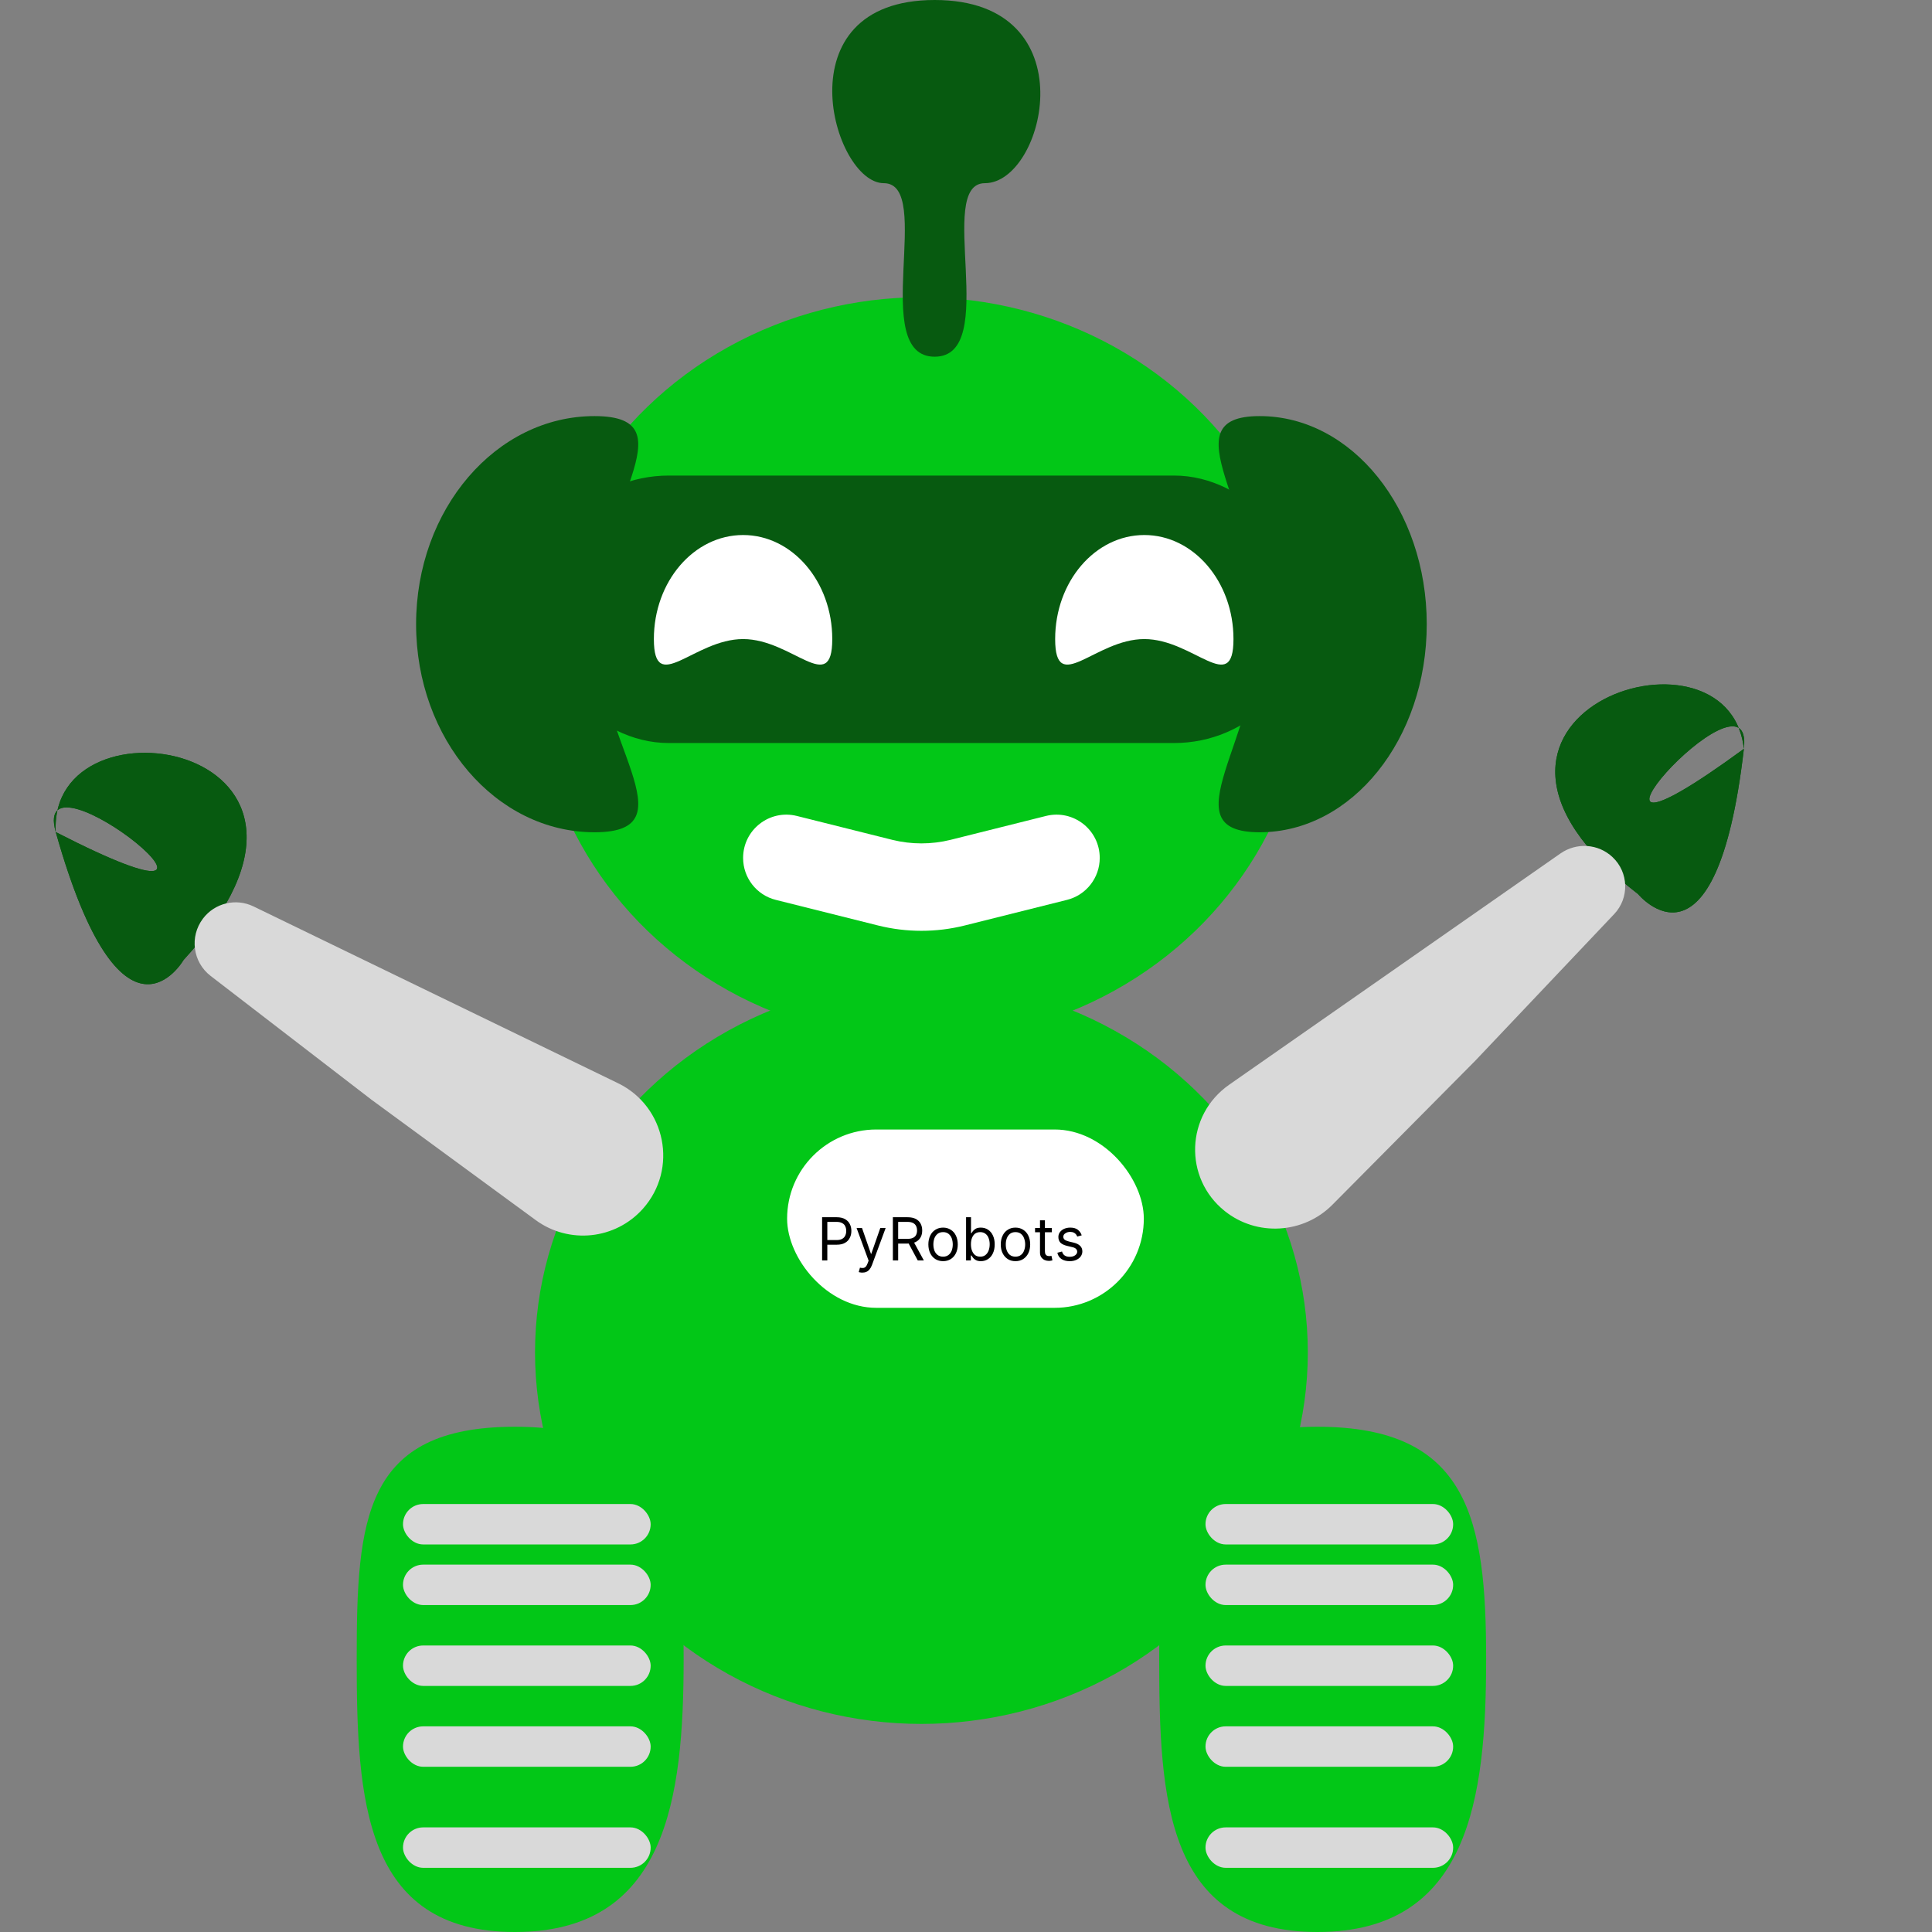 <svg width="27" height="27" viewBox="0 0 27 27" fill="none" xmlns="http://www.w3.org/2000/svg">
<rect x="0" y="0" width="27" height="27" fill="#808080" stroke="none"/>
<ellipse cx="12.877" cy="9.346" rx="5.4" ry="5.192" fill="#02C717"/>
<ellipse cx="12.877" cy="18.9" rx="5.4" ry="5.192" fill="#02C717"/>
<path d="M8.308 8.723C8.308 10.329 9.684 11.631 8.308 11.631C6.931 11.631 5.815 10.329 5.815 8.723C5.815 7.117 6.931 5.815 8.308 5.815C9.684 5.815 8.308 7.117 8.308 8.723Z" fill="#075A10"/>
<path d="M17.604 8.723C17.604 10.329 16.314 11.631 17.604 11.631C18.893 11.631 19.939 10.329 19.939 8.723C19.939 7.117 18.893 5.815 17.604 5.815C16.314 5.815 17.604 7.117 17.604 8.723Z" fill="#075A10"/>
<rect x="7.477" y="6.646" width="10.8" height="3.738" rx="1.869" fill="#075A10"/>
<path d="M11.631 8.931C11.631 9.734 11.073 8.931 10.385 8.931C9.696 8.931 9.138 9.734 9.138 8.931C9.138 8.128 9.696 7.477 10.385 7.477C11.073 7.477 11.631 8.128 11.631 8.931Z" fill="white"/>
<path d="M17.238 8.931C17.238 9.734 16.68 8.931 15.992 8.931C15.304 8.931 14.746 9.734 14.746 8.931C14.746 8.128 15.304 7.477 15.992 7.477C16.68 7.477 17.238 8.128 17.238 8.931Z" fill="white"/>
<path d="M10.385 11.99C10.385 11.596 10.754 11.308 11.136 11.403L12.47 11.737C12.737 11.803 13.017 11.803 13.284 11.737L14.618 11.403C15 11.308 15.369 11.596 15.369 11.99C15.369 12.267 15.18 12.509 14.911 12.576L13.481 12.934C13.085 13.033 12.669 13.033 12.272 12.934L10.842 12.576C10.573 12.509 10.385 12.267 10.385 11.99Z" fill="white"/>
<rect x="11" y="15.785" width="4.985" height="2.492" rx="1.246" fill="white"/>
<path d="M11.489 17.615V17.011H11.693C11.74 17.011 11.779 17.02 11.809 17.037C11.839 17.054 11.862 17.077 11.876 17.106C11.891 17.134 11.898 17.167 11.898 17.202C11.898 17.238 11.891 17.27 11.876 17.299C11.862 17.328 11.84 17.352 11.809 17.369C11.78 17.386 11.741 17.395 11.694 17.395H11.548V17.33H11.691C11.724 17.33 11.75 17.324 11.77 17.313C11.789 17.302 11.804 17.287 11.812 17.268C11.822 17.248 11.826 17.227 11.826 17.202C11.826 17.178 11.822 17.157 11.812 17.137C11.804 17.118 11.789 17.103 11.769 17.093C11.75 17.082 11.723 17.076 11.69 17.076H11.562V17.615H11.489ZM12.051 17.785C12.04 17.785 12.029 17.784 12.02 17.782C12.011 17.781 12.004 17.779 12.001 17.777L12.018 17.716C12.035 17.72 12.05 17.722 12.063 17.72C12.076 17.719 12.088 17.713 12.098 17.703C12.108 17.693 12.117 17.676 12.126 17.653L12.139 17.618L11.971 17.162H12.047L12.172 17.523H12.176L12.302 17.162H12.377L12.185 17.681C12.176 17.705 12.165 17.724 12.152 17.74C12.14 17.755 12.125 17.767 12.108 17.774C12.091 17.782 12.072 17.785 12.051 17.785ZM12.478 17.615V17.011H12.682C12.73 17.011 12.768 17.019 12.799 17.035C12.829 17.051 12.851 17.073 12.866 17.101C12.881 17.129 12.888 17.161 12.888 17.197C12.888 17.232 12.881 17.264 12.866 17.291C12.851 17.319 12.829 17.34 12.799 17.356C12.769 17.372 12.73 17.379 12.684 17.379H12.518V17.313H12.681C12.714 17.313 12.739 17.309 12.759 17.299C12.779 17.29 12.793 17.276 12.802 17.259C12.811 17.241 12.816 17.221 12.816 17.197C12.816 17.172 12.811 17.151 12.802 17.133C12.793 17.115 12.779 17.101 12.759 17.091C12.739 17.081 12.713 17.076 12.68 17.076H12.552V17.615H12.478ZM12.763 17.344L12.911 17.615H12.826L12.68 17.344H12.763ZM13.18 17.625C13.139 17.625 13.103 17.615 13.072 17.596C13.041 17.576 13.017 17.549 13 17.514C12.983 17.479 12.974 17.438 12.974 17.391C12.974 17.344 12.983 17.303 13 17.268C13.017 17.232 13.041 17.205 13.072 17.186C13.103 17.166 13.139 17.156 13.18 17.156C13.22 17.156 13.256 17.166 13.287 17.186C13.318 17.205 13.342 17.232 13.359 17.268C13.376 17.303 13.385 17.344 13.385 17.391C13.385 17.438 13.376 17.479 13.359 17.514C13.342 17.549 13.318 17.576 13.287 17.596C13.256 17.615 13.22 17.625 13.18 17.625ZM13.18 17.562C13.211 17.562 13.236 17.554 13.256 17.538C13.276 17.523 13.291 17.502 13.301 17.476C13.31 17.45 13.315 17.422 13.315 17.391C13.315 17.361 13.31 17.333 13.301 17.306C13.291 17.28 13.276 17.259 13.256 17.243C13.236 17.227 13.211 17.219 13.18 17.219C13.149 17.219 13.123 17.227 13.103 17.243C13.083 17.259 13.068 17.28 13.058 17.306C13.049 17.333 13.044 17.361 13.044 17.391C13.044 17.422 13.049 17.45 13.058 17.476C13.068 17.502 13.083 17.523 13.103 17.538C13.123 17.554 13.149 17.562 13.18 17.562ZM13.501 17.615V17.011H13.57V17.234H13.576C13.581 17.226 13.588 17.216 13.597 17.204C13.607 17.192 13.62 17.181 13.637 17.171C13.654 17.161 13.678 17.156 13.707 17.156C13.745 17.156 13.779 17.166 13.808 17.185C13.837 17.204 13.86 17.231 13.876 17.266C13.893 17.301 13.901 17.342 13.901 17.39C13.901 17.438 13.893 17.48 13.876 17.515C13.86 17.55 13.837 17.577 13.808 17.596C13.779 17.615 13.746 17.625 13.708 17.625C13.679 17.625 13.656 17.62 13.638 17.61C13.621 17.601 13.607 17.589 13.598 17.577C13.588 17.564 13.581 17.554 13.576 17.546H13.568V17.615H13.501ZM13.569 17.389C13.569 17.423 13.574 17.453 13.584 17.479C13.594 17.505 13.609 17.526 13.628 17.541C13.647 17.555 13.671 17.562 13.699 17.562C13.728 17.562 13.752 17.555 13.772 17.539C13.791 17.524 13.806 17.503 13.816 17.477C13.826 17.45 13.831 17.421 13.831 17.389C13.831 17.357 13.826 17.328 13.816 17.303C13.807 17.277 13.792 17.257 13.772 17.242C13.753 17.227 13.728 17.219 13.699 17.219C13.671 17.219 13.647 17.226 13.627 17.24C13.608 17.255 13.594 17.274 13.584 17.3C13.574 17.325 13.569 17.355 13.569 17.389ZM14.191 17.625C14.15 17.625 14.114 17.615 14.084 17.596C14.053 17.576 14.029 17.549 14.012 17.514C13.994 17.479 13.986 17.438 13.986 17.391C13.986 17.344 13.994 17.303 14.012 17.268C14.029 17.232 14.053 17.205 14.084 17.186C14.114 17.166 14.15 17.156 14.191 17.156C14.232 17.156 14.268 17.166 14.299 17.186C14.329 17.205 14.354 17.232 14.371 17.268C14.388 17.303 14.397 17.344 14.397 17.391C14.397 17.438 14.388 17.479 14.371 17.514C14.354 17.549 14.329 17.576 14.299 17.596C14.268 17.615 14.232 17.625 14.191 17.625ZM14.191 17.562C14.222 17.562 14.248 17.554 14.268 17.538C14.288 17.523 14.303 17.502 14.312 17.476C14.322 17.45 14.327 17.422 14.327 17.391C14.327 17.361 14.322 17.333 14.312 17.306C14.303 17.28 14.288 17.259 14.268 17.243C14.248 17.227 14.222 17.219 14.191 17.219C14.16 17.219 14.135 17.227 14.114 17.243C14.095 17.259 14.08 17.28 14.07 17.306C14.06 17.333 14.056 17.361 14.056 17.391C14.056 17.422 14.06 17.45 14.07 17.476C14.08 17.502 14.095 17.523 14.114 17.538C14.135 17.554 14.16 17.562 14.191 17.562ZM14.7 17.162V17.221H14.465V17.162H14.7ZM14.534 17.054H14.603V17.486C14.603 17.505 14.606 17.52 14.612 17.53C14.618 17.54 14.625 17.546 14.634 17.549C14.643 17.552 14.653 17.554 14.663 17.554C14.671 17.554 14.677 17.554 14.682 17.553C14.687 17.552 14.691 17.551 14.694 17.55L14.708 17.613C14.703 17.615 14.697 17.617 14.688 17.618C14.68 17.62 14.669 17.621 14.656 17.621C14.637 17.621 14.617 17.617 14.598 17.609C14.58 17.6 14.564 17.587 14.552 17.57C14.54 17.553 14.534 17.531 14.534 17.505V17.054ZM15.117 17.264L15.055 17.281C15.051 17.271 15.045 17.261 15.038 17.251C15.03 17.241 15.02 17.233 15.007 17.226C14.994 17.22 14.977 17.216 14.957 17.216C14.929 17.216 14.906 17.223 14.888 17.236C14.869 17.248 14.86 17.264 14.86 17.284C14.86 17.301 14.867 17.315 14.879 17.325C14.892 17.335 14.911 17.343 14.938 17.35L15.005 17.366C15.046 17.376 15.076 17.391 15.096 17.412C15.116 17.432 15.126 17.457 15.126 17.489C15.126 17.515 15.118 17.538 15.103 17.559C15.089 17.579 15.068 17.595 15.041 17.607C15.015 17.619 14.984 17.625 14.949 17.625C14.902 17.625 14.864 17.615 14.834 17.595C14.804 17.575 14.784 17.545 14.777 17.507L14.842 17.49C14.849 17.515 14.861 17.533 14.878 17.545C14.896 17.557 14.919 17.564 14.948 17.564C14.98 17.564 15.006 17.557 15.025 17.543C15.044 17.529 15.054 17.512 15.054 17.493C15.054 17.477 15.048 17.464 15.037 17.453C15.026 17.442 15.009 17.434 14.986 17.429L14.911 17.411C14.87 17.401 14.839 17.386 14.819 17.366C14.8 17.345 14.791 17.319 14.791 17.287C14.791 17.262 14.798 17.239 14.812 17.22C14.827 17.2 14.847 17.184 14.871 17.173C14.897 17.162 14.925 17.156 14.957 17.156C15.002 17.156 15.037 17.166 15.063 17.186C15.088 17.206 15.107 17.232 15.117 17.264Z" fill="black"/>
<path d="M9.554 23.187C9.554 25.137 9.312 27 7.196 27C5.079 27 4.985 25.137 4.985 23.187C4.985 21.237 5.079 19.939 7.196 19.939C9.312 19.939 9.554 21.237 9.554 23.187Z" fill="#02C717"/>
<rect x="5.632" y="21.866" width="3.461" height="0.565" rx="0.282" fill="#D9D9D9"/>
<rect x="5.632" y="21.019" width="3.461" height="0.565" rx="0.282" fill="#D9D9D9"/>
<rect x="5.632" y="22.996" width="3.461" height="0.565" rx="0.282" fill="#D9D9D9"/>
<rect x="5.632" y="24.126" width="3.461" height="0.565" rx="0.282" fill="#D9D9D9"/>
<rect x="5.632" y="25.538" width="3.461" height="0.565" rx="0.282" fill="#D9D9D9"/>
<path d="M20.769 23.187C20.769 25.137 20.527 27 18.411 27C16.294 27 16.2 25.137 16.2 23.187C16.2 21.237 16.294 19.939 18.411 19.939C20.527 19.939 20.769 21.237 20.769 23.187Z" fill="#02C717"/>
<rect x="16.847" y="21.866" width="3.461" height="0.565" rx="0.282" fill="#D9D9D9"/>
<rect x="16.847" y="21.019" width="3.461" height="0.565" rx="0.282" fill="#D9D9D9"/>
<rect x="16.847" y="22.996" width="3.461" height="0.565" rx="0.282" fill="#D9D9D9"/>
<rect x="16.847" y="24.126" width="3.461" height="0.565" rx="0.282" fill="#D9D9D9"/>
<rect x="16.847" y="25.538" width="3.461" height="0.565" rx="0.282" fill="#D9D9D9"/>
<path d="M0.779 11.628C0.405 10.302 4.15 13.357 0.779 11.628C1.705 14.91 2.566 13.415 2.566 13.415C5.336 10.406 0.676 9.627 0.779 11.628Z" fill="#075A10"/>
<path d="M0.779 11.628C0.405 10.302 4.15 13.357 0.779 11.628C1.705 14.91 2.566 13.415 2.566 13.415C5.336 10.406 0.676 9.627 0.779 11.628Z" fill="#075A10"/>
<path d="M8.986 16.891C9.479 16.336 9.306 15.463 8.637 15.138L3.544 12.668C3.298 12.548 3.001 12.619 2.836 12.838C2.646 13.09 2.694 13.447 2.944 13.639L5.192 15.369L7.485 17.05C7.951 17.392 8.601 17.324 8.986 16.891Z" fill="#D9D9D9"/>
<path d="M24.371 10.465C24.528 9.113 21.322 12.697 24.371 10.465C23.983 13.814 22.893 12.496 22.893 12.496C19.679 10.013 24.152 8.499 24.371 10.465Z" fill="#075A10"/>
<path d="M24.371 10.465C24.528 9.113 21.322 12.697 24.371 10.465C23.983 13.814 22.893 12.496 22.893 12.496C19.679 10.013 24.152 8.499 24.371 10.465Z" fill="#075A10"/>
<path d="M17.115 16.924C16.539 16.462 16.57 15.584 17.178 15.159L21.808 11.927C22.033 11.77 22.337 11.791 22.535 11.978C22.763 12.192 22.773 12.549 22.557 12.776L20.615 14.826L18.621 16.836C18.216 17.245 17.563 17.283 17.115 16.924Z" fill="#D9D9D9"/>
<path d="M13.764 2.56C13.062 2.56 13.988 4.985 13.062 4.985C12.135 4.985 13.062 2.56 12.351 2.56C11.641 2.56 10.904 0 13.062 0C15.22 0 14.607 2.56 13.764 2.56Z" fill="#075A10"/>
</svg>
